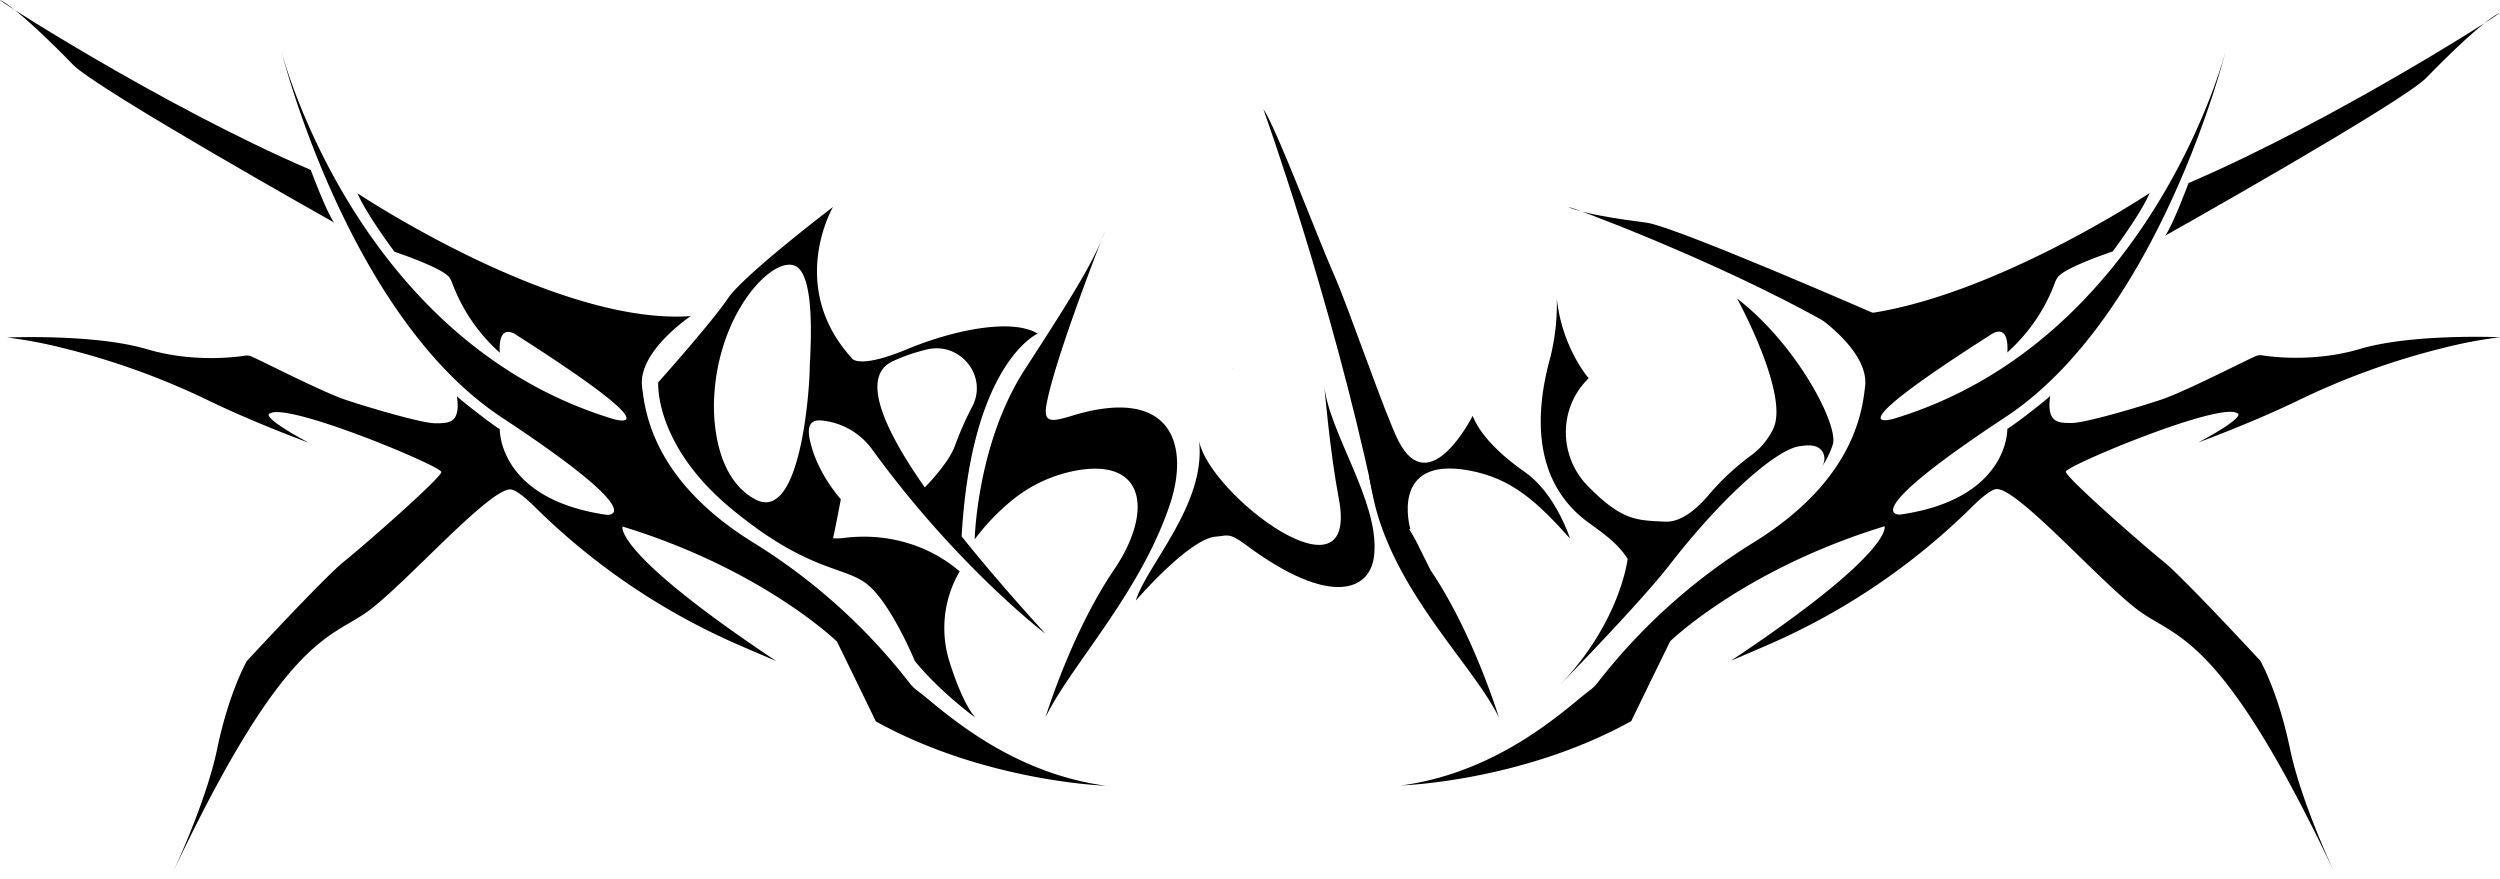 <svg xmlns="http://www.w3.org/2000/svg" viewBox="0 0 1282.86 451.2"><path d="M367.6,794S386,756,392,727s15.2-45,15.2-45S447,639,457,631s50-43,50-46-79-36-88-30c0,0-6,1,20,15,0,0-27.56-10.12-50.79-21.35a378.65,378.65,0,0,0-75.09-27.19A230.17,230.17,0,0,0,284.2,516s44.8-2,71.8,6c22.88,6.78,44.33,4.22,50.34,3.29a5.78,5.78,0,0,1,3.28.44C416.93,529,446.26,544.09,458,548c12,4,39,12,46,12s13,0,11-14c-.27.38,17.65,14.5,22,17,0,0-1,36,55,44,0,0,24.52,1.76-54-50-78.86-52-113-187-113-188,0,1,38.74,149,170.22,188.8,0,0,33.78,10.2-49.22-42.8,0,0-10-8-9,9,.08-.07,0-.24-.29-.48a89.7,89.7,0,0,1-24-35.16A12.2,12.2,0,0,0,511,485c-4-5-28-13-28-13,.35.52-14.6-19.41-19-30,0,0,102,68,171,63,0,0-27,18-25,36,1.52,13.7,6.08,48.82,57.53,80.49A302.74,302.74,0,0,1,747,692.94a21.37,21.37,0,0,0,4,4.06c11,8,45,42,97,49,0,0-62-2-118-33,0,0-17-35-20-41,0,0-38-37-110-59,0,0-5.3,13,78.85,69,0,0-8.24-3.47-19.89-8.53A343.05,343.05,0,0,1,555.07,603c-5-4.89-9.36-8.44-12.07-9-10-2-53,47-73,62S427.2,667,367.6,794Z" transform="translate(-280.54 -342.8)"/><path d="M440,430s8.24,22.15,12,27c0,0-121.69-68.31-134-81s-29.32-29-37-33S363,397,440,430Z" transform="translate(-280.54 -342.8)"/><path d="M1480,793.85s-18.4-38-24.4-67-15.2-45-15.2-45-39.8-43-49.8-51-50-43-50-46,79-36,88-30c0,0,6,1-20,15,0,0,27.56-10.12,50.79-21.35a378.65,378.65,0,0,1,75.09-27.19,230.17,230.17,0,0,1,28.92-5.46s-44.8-2-71.8,6c-22.88,6.78-44.33,4.22-50.34,3.29a5.78,5.78,0,0,0-3.28.44c-7.31,3.26-36.64,18.36-48.38,22.27-12,4-39,12-46,12s-13,0-11-14c.27.38-17.65,14.5-22,17,0,0,1,36-55,44,0,0-24.52,1.76,54-50,78.86-52,113-187,113-188,0,1-38.74,149-170.22,188.8,0,0-33.78,10.2,49.22-42.8,0,0,10-8,9,9-.08-.07,0-.24.29-.48a89.7,89.7,0,0,0,24-35.16,12.2,12.2,0,0,1,1.73-3.36c4-5,28-13,28-13-.35.52,14.6-19.41,19-30,0,0-102,68-171,63,0,0,27,18,25,36-1.52,13.7-6.08,48.82-57.53,80.49a302.74,302.74,0,0,0-79.49,71.45,21.37,21.37,0,0,1-4,4.06c-11,8-45,42-97,49,0,0,62-2,118-33,0,0,17-35,20-41,0,0,38-37,110-59,0,0,5.3,13-78.85,69,0,0,8.24-3.47,19.89-8.53a343.05,343.05,0,0,0,103.89-70.49c5-4.89,9.36-8.44,12.07-9,10-2,53,47,73,62S1420.4,666.85,1480,793.85Z" transform="translate(-280.54 -342.8)"/><path d="M1403.58,436.73s-8.24,22.15-12,27c0,0,121.69-68.31,134-81s29.32-29,37-33S1480.58,403.73,1403.58,436.73Z" transform="translate(-280.54 -342.8)"/><path d="M1220.31,509.73s18.4-5.52,23.4-5.45c0,0-104-45.44-118.26-47.21s-33.19-4.8-39.56-7.82S1161.14,476,1220.31,509.73Z" transform="translate(-280.54 -342.8)"/><path d="M728,573.3c43.76,60.35,89,94.7,89,94.7-41-45-110-126-78-140a93.11,93.11,0,0,1,17.75-6c16.44-3.51,30.23,13.25,23.15,28.5-.13.28-.26.56-.4.82a161.63,161.63,0,0,0-8.85,20C767.42,580.61,755,593,755,593c1,4,19,25,19,25,5-89,39-104,39-104-13-8-43-2-67,8s-28,5-28,5c-34-37-10-78-10-78s-46,35-54,47-35.7,43-35.7,43S616,571,656,604s58,29,70,39,24,39,24,39c13,16,31,29,31,29-5.27-6.23-9.86-18-13.2-28.52a57.54,57.54,0,0,1,5.13-46.36L773,636l-.61-.5C756.22,621.92,735,616.23,714,618.79a28.05,28.05,0,0,1-6,.21c1-4,4-20,4-20-12-14-15-27-15-27-3-10-1-13.5,4.1-13.5h.18A36.36,36.36,0,0,1,728,573.3ZM696,533c0,6-4,79-28,66s-21-52-21-52c2-43,29-72,41-68S696,527,696,533Z" transform="translate(-280.54 -342.8)"/><path d="M780.7,619.56s1.12-49.13,25.68-87.09S842.12,476.63,847.7,461c0,0-25.68,64.77-30.15,89.33-1.78,9.81,2.8,8.93,13.16,5.78,51.94-15.79,60.47,15.93,49.84,46.48l-.47,1.34C864.45,648.6,829.28,685.32,817,711c0,0,13.17-43.38,35.17-75.8,20-29.43,16.48-57.53-19.52-50.92a73.19,73.19,0,0,0-32.92,15.34A114,114,0,0,0,780.7,619.56Z" transform="translate(-280.54 -342.8)"/><path d="M895.86,569.23c3.64,32.39-27.11,63.87-32.5,81.77,0,0,27.58-32.15,41.34-32.87,5.49-.29,6.15-2.42,14.93,4.12,44.06,32.82,64.55,23.5,66.08,5.07l.06-.81C987.93,599.52,962,564,960,540c0,0,3,35,7.52,58.51C978.41,655.13,901.41,597,895.86,569.23Z" transform="translate(-280.54 -342.8)"/><path d="M983,587c.15.44,2,11,3.63,17,12.39,45.67,50.8,81.39,63.09,107.07,0,0-13.17-43.38-35.17-75.8l-6.31-12.73a93.13,93.13,0,0,0-10.13-16.1l-6.18-7.89Z" transform="translate(-280.54 -342.8)"/><path d="M913,532.1l0-.1S912.31,531.88,913,532.1Z" transform="translate(-280.54 -342.8)"/><path d="M1221,571c3.28-9.85-18.42-51.49-49.09-75,0,0,27.44,50,18.35,67.24a36.61,36.61,0,0,1-10.5,12.77,128.51,128.51,0,0,0-22.29,20.61c-6.17,7.33-14.3,14.31-22.64,13.87-14.32-.75-21.76-.25-39.45-18.22-14.72-14.95-15.23-39-.76-54.21q.56-.59,1.14-1.17s-13.63-15.45-16.36-40.89a112.6,112.6,0,0,1-3.43,30.62c-10,36.38-4.87,66.58,19.86,84.47C1104,617,1111,622,1115.75,629.58c0,0-3.63,32.71-35.44,65.42,0,0,41.51-42.44,56.69-62,28.36-36.56,55.32-59.51,66.81-61.19,4.51-.66,9.09-1.14,11.78,2.54,0,0,3.41,4.65-1.59,9.65C1214,584,1218,580,1221,571Z" transform="translate(-280.54 -342.8)"/><path d="M928.78,398.71s34.56,95.79,56.36,198.05c2.53,11.88,8.73,19.69,16.29,18.61.47-.07,2.32-1.11,2.79-1.18,0,0-10.92-37.44,30-30,22,4,35,16,52,35,0,0-7.4-23.15-23-34-23-16-26.47-28-27-29,0,0-22,44-38,13-6.72-13-25.77-68.92-33.29-85.76S935.11,407.48,928.78,398.71Z" transform="translate(-280.54 -342.8)"/></svg>